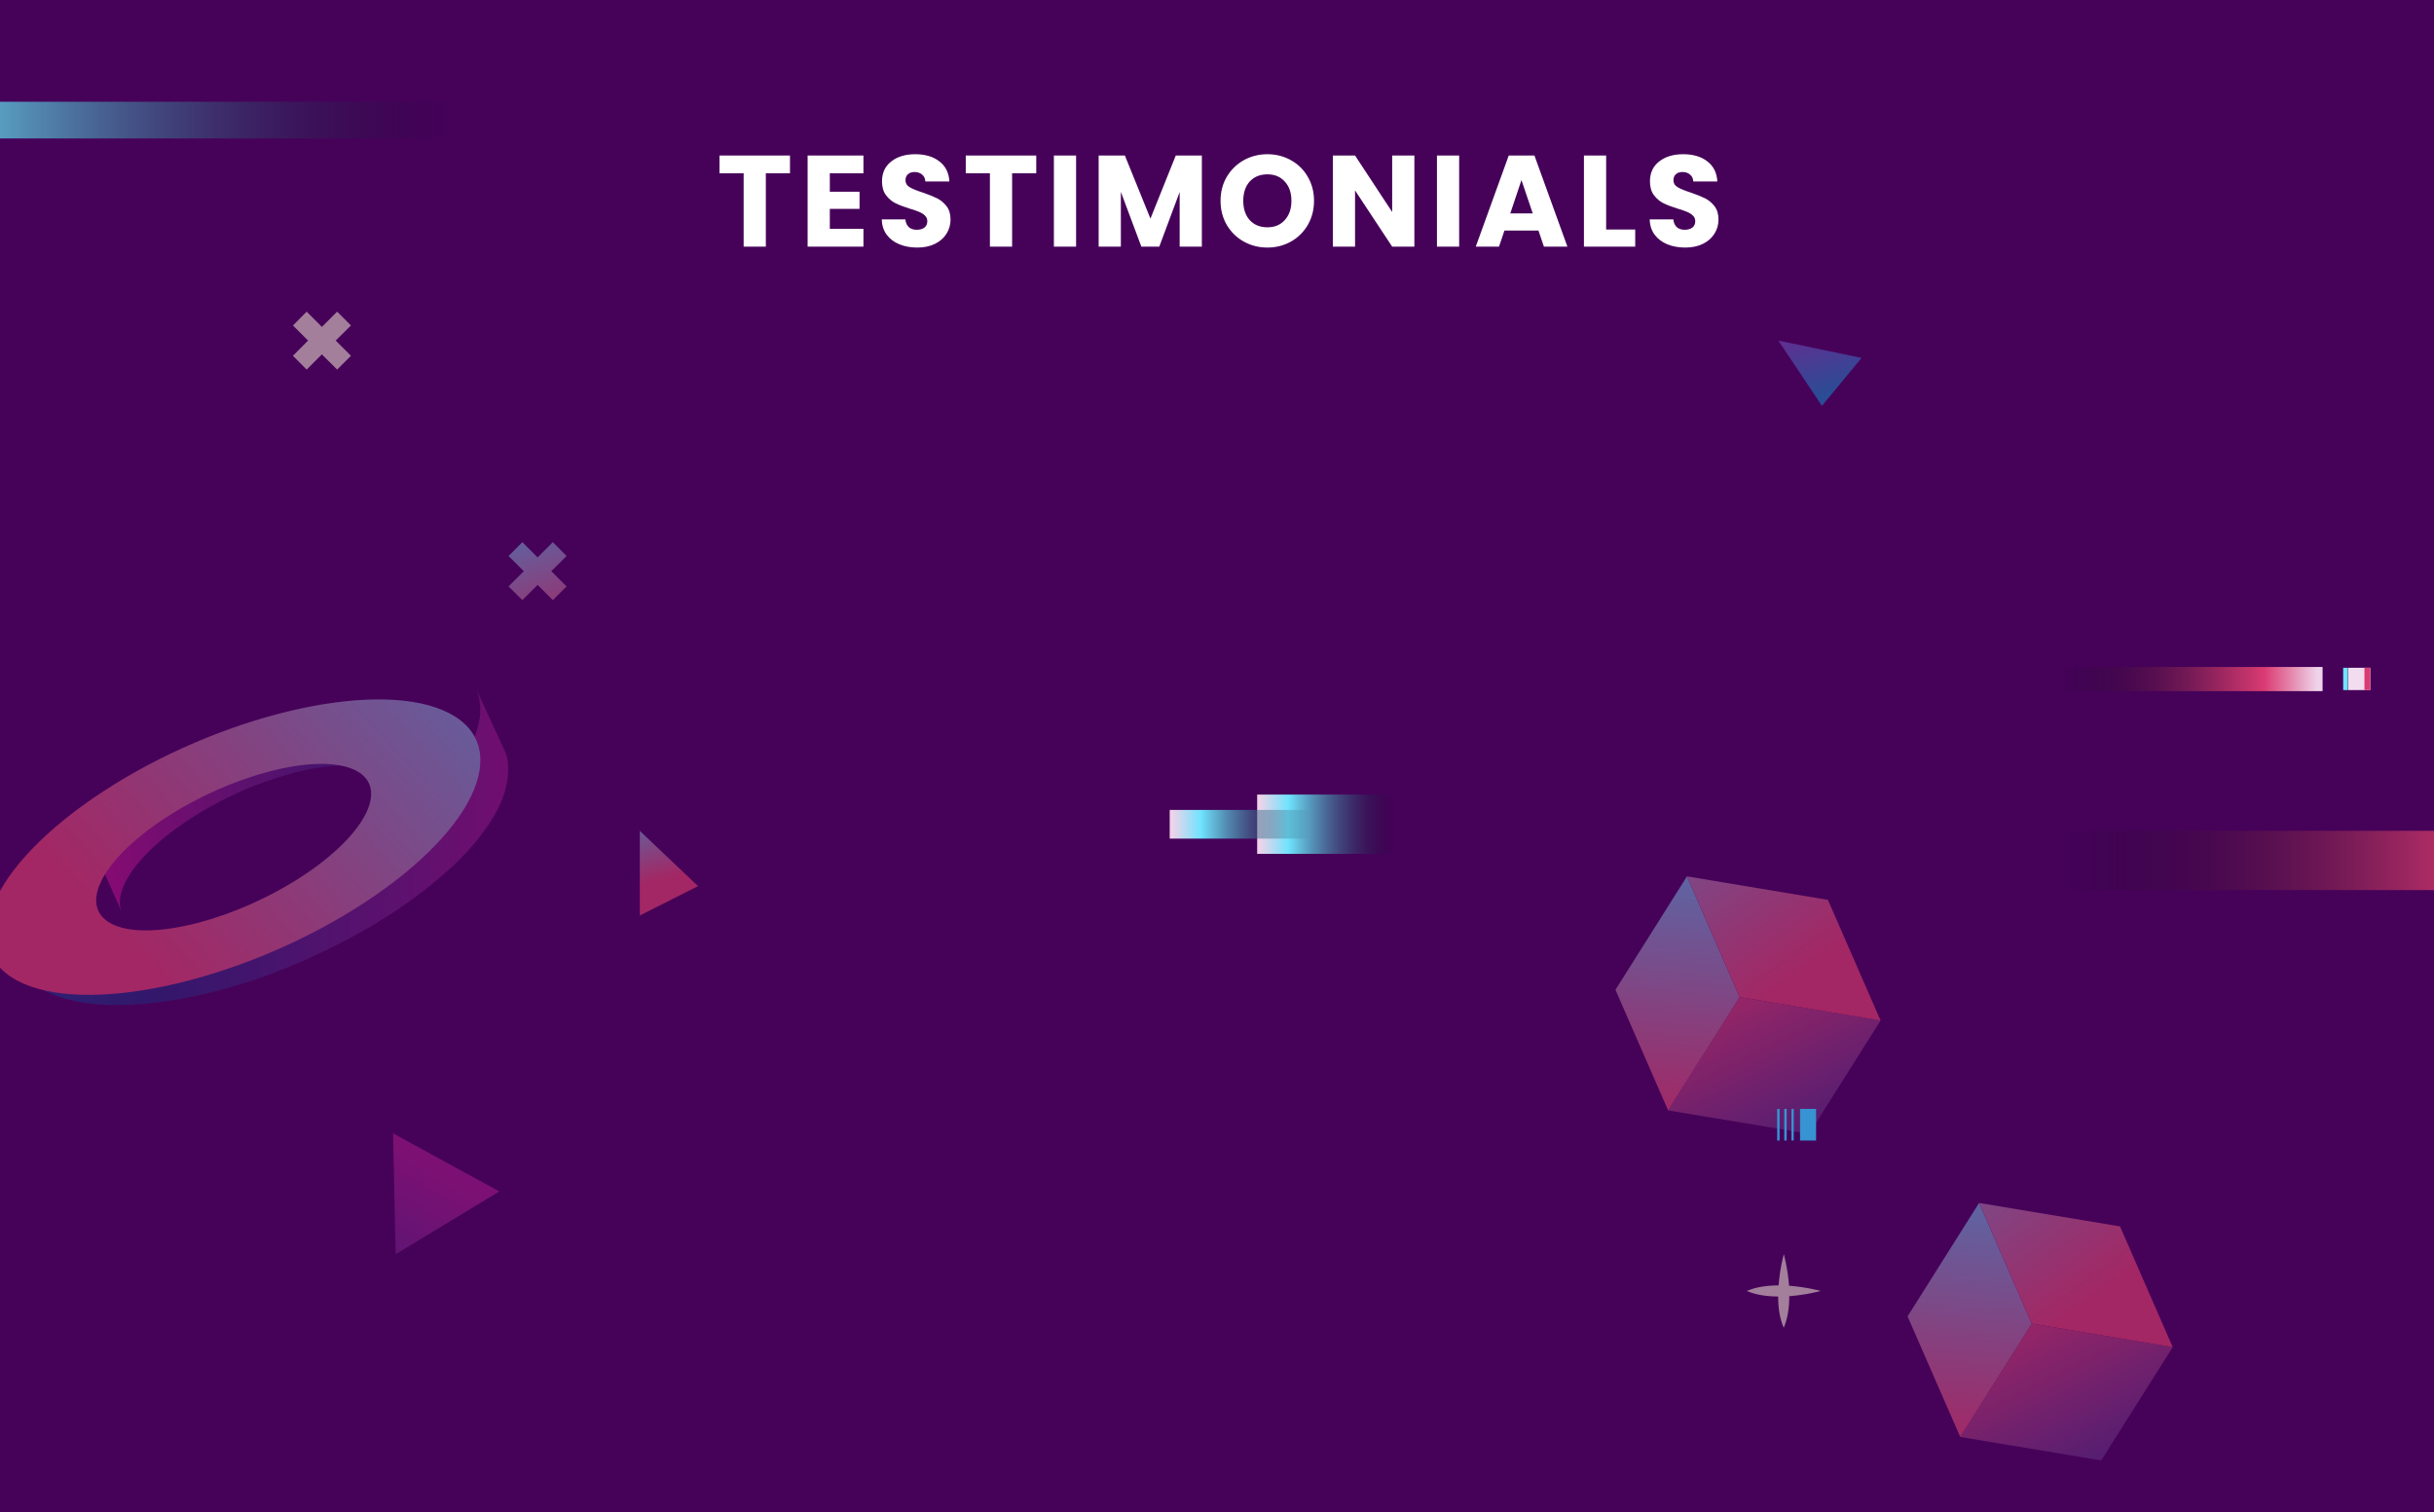 <svg width="375" height="233" viewBox="0 0 375 233" fill="none" xmlns="http://www.w3.org/2000/svg">
<g clip-path="url(#clip0_806_8770)">
<rect width="375" height="233" fill="#460259"/>
<g filter="url(#filter0_d_806_8770)">
<path d="M-7.659 -98H334.659C361.875 -98 384 -74.348 384 -45.19V321.19C384 350.32 361.901 374 334.659 374H-7.659C-34.875 374 -57 350.348 -57 321.19V-45.19C-57 -74.32 -34.901 -98 -7.659 -98V-98Z" fill="#460259"/>
<g opacity="0.5">
<path d="M55.559 169.607L63.742 174.092L71.925 178.561L63.943 183.399L55.962 188.236L55.76 178.913L55.559 169.607Z" fill="url(#paint0_linear_806_8770)"/>
<path d="M93.574 123.008V136.047L102.545 131.527L93.574 123.008Z" fill="url(#paint1_linear_806_8770)"/>
<path d="M268.989 47.47L275.697 57.529L281.8 50.148L268.989 47.47Z" fill="url(#paint2_linear_806_8770)"/>
<path d="M51.92 107.961C51.534 106.973 50.696 106.153 49.371 105.6C49.019 105.45 48.65 105.333 48.264 105.232C48.13 105.199 47.996 105.182 47.862 105.149C47.593 105.082 47.308 105.031 47.023 104.981C46.855 104.948 46.671 104.931 46.503 104.914C46.218 104.881 45.95 104.847 45.648 104.831C45.447 104.831 45.246 104.831 45.044 104.814C44.877 104.814 44.726 104.797 44.558 104.797C44.441 104.797 44.323 104.797 44.206 104.797C43.904 104.797 43.586 104.814 43.25 104.831C43.083 104.831 42.948 104.831 42.781 104.847C42.663 104.847 42.529 104.881 42.412 104.881C42.194 104.897 41.959 104.931 41.724 104.948C41.557 104.964 41.389 104.981 41.221 104.998C41.037 105.015 40.852 105.048 40.668 105.082C40.467 105.115 40.282 105.132 40.081 105.165C39.964 105.182 39.863 105.199 39.746 105.216C39.41 105.282 39.058 105.349 38.723 105.416C38.605 105.433 38.505 105.45 38.387 105.483C38.354 105.483 38.32 105.483 38.303 105.5C37.817 105.6 37.331 105.718 36.845 105.852C36.778 105.852 36.727 105.885 36.66 105.902C36.509 105.935 36.342 105.985 36.191 106.036C35.906 106.119 35.62 106.186 35.335 106.27C35.168 106.32 35 106.37 34.849 106.421C34.648 106.488 34.447 106.538 34.245 106.605C34.095 106.655 33.944 106.688 33.793 106.739C33.508 106.839 33.223 106.94 32.938 107.04C32.753 107.107 32.569 107.157 32.367 107.241C32.3 107.258 32.233 107.291 32.166 107.308C31.68 107.492 31.177 107.676 30.691 107.877C30.623 107.91 30.54 107.927 30.473 107.961C30.473 107.961 30.456 107.961 30.439 107.961C29.819 108.212 29.198 108.463 28.578 108.747C28.561 108.747 28.527 108.764 28.511 108.781C28.091 108.965 27.689 109.166 27.27 109.35C27.001 109.467 26.75 109.584 26.482 109.718C26.482 109.718 26.448 109.718 26.448 109.735C25.677 110.103 24.922 110.505 24.168 110.923C24.117 110.957 24.05 110.973 24 111.007C23.648 111.208 23.296 111.409 22.943 111.609C22.742 111.727 22.524 111.844 22.323 111.961C21.703 112.329 21.082 112.714 20.479 113.116C20.411 113.149 20.361 113.2 20.294 113.233C20.126 113.333 19.992 113.451 19.825 113.551C19.506 113.769 19.187 113.969 18.885 114.187C18.684 114.321 18.5 114.472 18.315 114.605C18.047 114.806 17.762 115.007 17.51 115.208C17.326 115.359 17.142 115.493 16.957 115.643C16.706 115.844 16.471 116.028 16.236 116.229C16.052 116.38 15.884 116.53 15.716 116.681C15.498 116.882 15.28 117.066 15.062 117.25C14.978 117.317 14.895 117.384 14.827 117.468C14.76 117.535 14.693 117.602 14.626 117.669C14.358 117.92 14.106 118.187 13.855 118.438C13.738 118.556 13.62 118.673 13.52 118.79C13.201 119.125 12.899 119.476 12.614 119.811C12.597 119.828 12.58 119.844 12.564 119.878C12.547 119.895 12.53 119.928 12.513 119.945C12.295 120.213 12.094 120.464 11.91 120.732C11.843 120.815 11.792 120.916 11.725 120.999C11.641 121.117 11.558 121.217 11.491 121.334C11.457 121.384 11.423 121.435 11.39 121.502C11.222 121.753 11.071 122.02 10.937 122.271C10.904 122.338 10.853 122.405 10.803 122.489C10.803 122.506 10.786 122.539 10.769 122.556C10.652 122.774 10.568 122.991 10.468 123.192C10.434 123.276 10.384 123.359 10.35 123.426C10.35 123.426 10.35 123.443 10.35 123.46C10.3 123.594 10.25 123.728 10.199 123.878C10.149 124.012 10.099 124.146 10.065 124.263C10.065 124.263 10.065 124.28 10.065 124.297C10.032 124.38 10.032 124.481 9.998 124.565C9.965 124.715 9.931 124.866 9.897 125C9.897 125.017 9.897 125.033 9.897 125.067C9.897 125.15 9.897 125.234 9.881 125.318C9.881 125.435 9.847 125.552 9.847 125.669C9.847 125.703 9.847 125.736 9.847 125.77C9.847 125.853 9.847 125.937 9.847 126.021C9.847 126.104 9.847 126.205 9.847 126.289C9.847 126.339 9.864 126.389 9.881 126.439C9.881 126.523 9.914 126.607 9.931 126.69C9.931 126.757 9.948 126.807 9.965 126.874C9.998 126.992 10.032 127.109 10.082 127.226L13.721 135.428C13.654 135.26 13.603 135.076 13.57 134.892C13.553 134.808 13.536 134.725 13.52 134.641C13.503 134.507 13.486 134.356 13.469 134.222C13.469 134.139 13.469 134.055 13.469 133.971C13.469 133.821 13.469 133.67 13.503 133.503C13.503 133.419 13.503 133.335 13.52 133.252C13.536 133.084 13.587 132.917 13.62 132.749C13.637 132.666 13.654 132.565 13.687 132.482C13.721 132.348 13.788 132.197 13.821 132.063C13.872 131.929 13.905 131.795 13.956 131.661C13.989 131.578 14.039 131.477 14.09 131.377C14.174 131.159 14.274 130.958 14.392 130.741C14.442 130.64 14.509 130.557 14.559 130.456C14.693 130.205 14.844 129.954 15.012 129.703C15.113 129.536 15.23 129.368 15.347 129.201C15.414 129.117 15.465 129.017 15.532 128.933C15.716 128.682 15.917 128.414 16.135 128.146C16.152 128.13 16.169 128.096 16.186 128.08C16.203 128.046 16.236 128.029 16.253 127.996C16.538 127.661 16.84 127.326 17.158 126.975C17.259 126.858 17.376 126.741 17.494 126.623C17.745 126.372 17.997 126.104 18.265 125.853C18.416 125.719 18.55 125.586 18.701 125.435C18.902 125.251 19.12 125.05 19.355 124.849C19.523 124.698 19.69 124.548 19.875 124.397C20.11 124.196 20.344 124.012 20.596 123.811C20.78 123.661 20.965 123.527 21.149 123.376C21.418 123.175 21.686 122.974 21.954 122.774C22.139 122.64 22.323 122.489 22.524 122.355C22.826 122.138 23.145 121.92 23.463 121.719C23.681 121.568 23.883 121.435 24.101 121.284C24.704 120.882 25.325 120.514 25.945 120.129C26.146 120.012 26.364 119.895 26.566 119.761C26.968 119.526 27.387 119.292 27.79 119.058C28.544 118.639 29.299 118.254 30.07 117.869C30.338 117.735 30.607 117.618 30.875 117.501C31.294 117.3 31.713 117.099 32.133 116.915C32.787 116.631 33.441 116.346 34.095 116.095C34.178 116.062 34.245 116.028 34.329 116.011C34.883 115.794 35.453 115.576 36.006 115.392C36.191 115.325 36.392 115.258 36.576 115.191C37.012 115.041 37.448 114.89 37.884 114.756C38.086 114.689 38.287 114.639 38.488 114.572C38.941 114.438 39.377 114.304 39.829 114.187C39.98 114.137 40.148 114.103 40.299 114.053C40.886 113.903 41.473 113.769 42.043 113.635C42.16 113.618 42.278 113.584 42.395 113.568C42.848 113.467 43.3 113.384 43.753 113.317C43.955 113.283 44.139 113.25 44.34 113.233C44.692 113.183 45.044 113.133 45.397 113.099C45.631 113.066 45.849 113.049 46.084 113.032C46.369 112.999 46.638 112.999 46.922 112.982C47.241 112.965 47.56 112.948 47.878 112.948C48.163 112.948 48.432 112.948 48.717 112.948C48.918 112.948 49.119 112.948 49.32 112.965C49.605 112.982 49.891 113.015 50.176 113.049C50.36 113.066 50.528 113.082 50.712 113.116C51.014 113.166 51.282 113.216 51.551 113.283C51.685 113.317 51.836 113.333 51.953 113.367C52.339 113.467 52.724 113.601 53.06 113.735C54.368 114.287 55.206 115.108 55.609 116.095L51.97 107.894L51.92 107.961Z" fill="url(#paint3_linear_806_8770)"/>
<path d="M73.299 112.731C73.299 112.613 73.249 112.496 73.232 112.379C73.199 112.195 73.165 112.011 73.132 111.844C73.115 111.76 73.098 111.659 73.082 111.576C73.014 111.341 72.931 111.107 72.847 110.873L68.487 101.399C68.604 101.717 68.705 102.052 68.772 102.387C68.822 102.571 68.856 102.755 68.873 102.922C68.906 103.157 68.94 103.374 68.956 103.625C68.956 103.809 68.973 103.993 68.99 104.194C68.99 104.429 68.99 104.68 68.973 104.931C68.973 105.132 68.94 105.332 68.923 105.533C68.889 105.784 68.839 106.019 68.789 106.27C68.738 106.487 68.705 106.722 68.638 106.939C68.571 107.174 68.504 107.425 68.42 107.659C68.336 107.927 68.252 108.195 68.151 108.462C68.001 108.864 67.85 109.249 67.648 109.651C67.648 109.684 67.615 109.718 67.598 109.751C67.397 110.186 67.162 110.622 66.894 111.074C66.844 111.157 66.793 111.258 66.743 111.341C66.475 111.793 66.19 112.262 65.871 112.714C65.77 112.865 65.67 113.015 65.552 113.149C65.301 113.501 65.049 113.852 64.764 114.22C64.63 114.388 64.513 114.555 64.379 114.722C64.01 115.191 63.624 115.643 63.205 116.112C63.171 116.145 63.138 116.195 63.087 116.229C62.668 116.698 62.215 117.183 61.746 117.652C61.679 117.735 61.595 117.802 61.528 117.886C61.075 118.338 60.606 118.79 60.103 119.258C59.767 119.56 59.415 119.878 59.063 120.179C58.761 120.447 58.476 120.715 58.157 120.966C57.788 121.284 57.403 121.585 57.017 121.903C56.699 122.171 56.38 122.422 56.045 122.69C55.642 123.008 55.206 123.326 54.77 123.644C54.435 123.895 54.099 124.146 53.747 124.397C53.294 124.715 52.825 125.033 52.355 125.351C51.953 125.636 51.551 125.903 51.131 126.188C50.293 126.74 49.438 127.259 48.583 127.778C48.432 127.878 48.264 127.979 48.113 128.063C47.291 128.565 46.453 129.033 45.598 129.502C45.464 129.569 45.33 129.653 45.195 129.72C44.005 130.372 42.797 130.992 41.573 131.594C41.439 131.661 41.305 131.728 41.154 131.795C40.148 132.281 39.142 132.749 38.136 133.201C37.968 133.268 37.8 133.352 37.633 133.419C36.727 133.82 35.805 134.205 34.883 134.574C34.732 134.641 34.581 134.691 34.43 134.758C33.625 135.076 32.82 135.377 32.015 135.678C31.898 135.729 31.78 135.762 31.663 135.812C30.825 136.114 30.003 136.398 29.181 136.666C28.98 136.733 28.796 136.783 28.594 136.85C27.84 137.084 27.102 137.319 26.364 137.536C26.28 137.553 26.197 137.586 26.113 137.603C25.308 137.838 24.52 138.055 23.715 138.256C23.514 138.306 23.329 138.356 23.128 138.407C22.373 138.591 21.619 138.775 20.864 138.942C20.814 138.942 20.747 138.976 20.696 138.976C19.875 139.143 19.087 139.31 18.282 139.444C18.097 139.478 17.93 139.511 17.745 139.545C16.907 139.695 16.085 139.813 15.28 139.93C15.18 139.93 15.062 139.963 14.961 139.963C14.023 140.08 13.084 140.181 12.178 140.248C12.094 140.248 12.01 140.248 11.91 140.248C11.44 140.281 10.954 140.315 10.501 140.332C10.3 140.332 10.115 140.332 9.931 140.332C9.579 140.332 9.227 140.348 8.875 140.348C8.623 140.348 8.355 140.348 8.103 140.348C7.885 140.348 7.65 140.348 7.432 140.348C7.181 140.348 6.913 140.332 6.661 140.315C6.443 140.315 6.225 140.298 6.007 140.281C5.756 140.265 5.504 140.231 5.253 140.214C5.051 140.198 4.833 140.181 4.632 140.147C4.381 140.114 4.146 140.08 3.894 140.047C3.693 140.013 3.509 139.997 3.307 139.963C3.056 139.93 2.821 139.88 2.586 139.829C2.402 139.796 2.234 139.762 2.05 139.729C1.798 139.679 1.563 139.612 1.329 139.562C1.178 139.528 1.01 139.495 0.859 139.444C0.608 139.377 0.356 139.294 0.105 139.21C-0.013 139.177 -0.147 139.143 -0.264 139.093C-0.633 138.959 -0.985 138.825 -1.321 138.691C-4.037 137.536 -5.764 135.879 -6.569 133.854L-2.209 143.328C-1.405 145.353 0.323 147.01 3.039 148.165C3.374 148.316 3.727 148.449 4.095 148.567C4.213 148.617 4.347 148.65 4.481 148.684C4.733 148.767 4.967 148.834 5.219 148.918C5.37 148.968 5.538 149.002 5.705 149.035C5.94 149.102 6.175 149.152 6.41 149.203C6.577 149.236 6.762 149.27 6.946 149.303C7.181 149.353 7.416 149.403 7.65 149.437C7.835 149.47 8.036 149.487 8.237 149.521C8.472 149.554 8.724 149.588 8.958 149.621C9.16 149.638 9.361 149.655 9.579 149.688C9.83 149.705 10.082 149.738 10.333 149.755C10.551 149.755 10.769 149.772 10.987 149.788C11.239 149.788 11.49 149.822 11.759 149.822C11.977 149.822 12.211 149.822 12.43 149.822C12.614 149.822 12.798 149.822 13 149.822C13.067 149.822 13.134 149.822 13.201 149.822C13.553 149.822 13.905 149.822 14.274 149.805C14.459 149.805 14.643 149.805 14.844 149.805C15.314 149.788 15.783 149.755 16.27 149.722C16.353 149.722 16.437 149.722 16.504 149.722C17.41 149.655 18.349 149.554 19.288 149.437C19.355 149.437 19.422 149.437 19.489 149.42C19.523 149.42 19.573 149.42 19.606 149.403C20.411 149.303 21.233 149.169 22.071 149.019C22.155 149.019 22.239 149.002 22.323 148.985C22.424 148.985 22.507 148.952 22.608 148.935C23.413 148.784 24.218 148.634 25.023 148.466C25.023 148.466 25.04 148.466 25.056 148.466C25.107 148.466 25.14 148.449 25.19 148.433C25.928 148.265 26.683 148.098 27.454 147.897C27.555 147.864 27.655 147.847 27.773 147.83C27.857 147.813 27.957 147.78 28.041 147.763C28.829 147.562 29.634 147.345 30.439 147.11C30.456 147.11 30.473 147.11 30.489 147.11C30.556 147.094 30.623 147.077 30.691 147.043C31.428 146.826 32.183 146.592 32.921 146.357C33.038 146.324 33.139 146.29 33.256 146.257C33.34 146.223 33.424 146.19 33.508 146.173C34.329 145.905 35.168 145.621 35.989 145.319C36.023 145.319 36.056 145.303 36.09 145.286C36.174 145.252 36.258 145.219 36.342 145.186C37.146 144.901 37.951 144.583 38.756 144.265C38.857 144.231 38.957 144.181 39.058 144.148C39.108 144.131 39.159 144.098 39.209 144.081C40.131 143.713 41.037 143.328 41.959 142.926C42.043 142.892 42.127 142.859 42.227 142.809C42.311 142.775 42.378 142.725 42.462 142.692C43.468 142.24 44.491 141.771 45.48 141.286C45.547 141.252 45.614 141.219 45.682 141.185C45.749 141.152 45.816 141.118 45.883 141.085C47.107 140.482 48.314 139.863 49.505 139.21C49.572 139.177 49.639 139.143 49.706 139.11C49.773 139.076 49.84 139.043 49.907 138.992C50.763 138.524 51.601 138.038 52.423 137.553C52.574 137.453 52.741 137.369 52.892 137.268C53.747 136.75 54.602 136.214 55.441 135.678C55.541 135.611 55.642 135.544 55.743 135.478C56.061 135.26 56.346 135.059 56.665 134.841C57.135 134.523 57.621 134.205 58.074 133.871C58.426 133.62 58.761 133.369 59.096 133.117C59.516 132.799 59.952 132.481 60.371 132.163C60.706 131.896 61.025 131.645 61.343 131.377C61.729 131.059 62.115 130.757 62.484 130.439C62.802 130.172 63.087 129.904 63.389 129.653C63.741 129.335 64.094 129.033 64.429 128.732C64.513 128.665 64.597 128.581 64.68 128.515C65.083 128.13 65.469 127.745 65.854 127.376C65.938 127.293 66.005 127.226 66.072 127.142C66.542 126.673 66.978 126.188 67.414 125.719C67.447 125.669 67.498 125.636 67.531 125.585C67.833 125.234 68.135 124.882 68.42 124.548C68.52 124.43 68.604 124.313 68.688 124.196C68.822 124.029 68.956 123.861 69.074 123.694C69.342 123.343 69.61 122.991 69.862 122.623C69.963 122.472 70.08 122.321 70.18 122.188C70.231 122.121 70.281 122.054 70.315 121.987C70.583 121.585 70.818 121.2 71.052 120.798C71.103 120.715 71.153 120.614 71.203 120.531C71.321 120.33 71.438 120.129 71.539 119.945C71.673 119.71 71.79 119.459 71.891 119.225C71.891 119.191 71.924 119.158 71.941 119.125C72.092 118.823 72.226 118.522 72.344 118.221C72.377 118.12 72.411 118.037 72.444 117.936C72.545 117.668 72.629 117.401 72.713 117.133C72.763 116.982 72.83 116.831 72.864 116.664C72.88 116.58 72.897 116.497 72.914 116.396C72.981 116.162 73.014 115.944 73.065 115.727C73.098 115.576 73.149 115.409 73.165 115.258C73.165 115.158 73.165 115.074 73.199 114.974C73.232 114.773 73.249 114.572 73.249 114.371C73.249 114.237 73.283 114.086 73.283 113.953C73.283 113.852 73.283 113.752 73.283 113.634C73.283 113.45 73.283 113.25 73.249 113.065C73.249 112.948 73.249 112.831 73.249 112.714L73.299 112.731Z" fill="url(#paint4_linear_806_8770)"/>
<path d="M63.239 104.427C52.139 99.707 28.629 105.331 10.854 116.964C-6.92 128.596 -12.337 141.886 -1.236 146.606C9.882 151.327 33.375 145.703 51.149 134.07C68.924 122.437 74.357 109.147 63.239 104.427V104.427ZM41.558 130.002C31.43 136.631 18.451 140.012 12.632 137.535C6.813 135.057 10.318 127.659 20.446 121.031C30.574 114.403 43.553 111.022 49.372 113.499C55.191 115.976 51.669 123.374 41.558 130.002Z" fill="url(#paint5_linear_806_8770)"/>
<path d="M284.736 152.233L263.021 148.617L252.004 166.075L273.719 169.691L284.736 152.233Z" fill="url(#paint6_linear_806_8770)"/>
<path d="M263.021 148.617L254.905 130.021L243.888 147.496L252.004 166.075L263.021 148.617Z" fill="url(#paint7_linear_806_8770)"/>
<path d="M276.62 133.637L254.904 130.021L263.02 148.617L284.736 152.233L276.62 133.637Z" fill="url(#paint8_linear_806_8770)"/>
<path d="M77.828 85.114L80.175 87.457L82.288 85.348L79.941 83.004L82.288 80.661L80.175 78.535L77.828 80.879L75.48 78.535L73.351 80.661L75.698 83.004L73.351 85.348L75.48 87.457L77.828 85.114Z" fill="url(#paint9_linear_806_8770)"/>
<path d="M44.593 49.596L46.941 51.939L49.071 49.813L46.723 47.47L49.071 45.143L46.941 43.017L44.593 45.361L42.246 43.017L40.133 45.143L42.464 47.47L40.133 49.813L42.246 51.939L44.593 49.596Z" fill="#FFFCDF"/>
<path d="M270.684 194.696C273.367 194.496 275.514 193.893 275.514 193.893C275.514 193.893 273.334 193.29 270.634 193.09C270.433 190.395 269.829 188.219 269.829 188.219C269.829 188.219 269.226 190.361 269.024 193.039C267.348 193.039 265.604 193.257 264.128 193.893C265.587 194.529 267.297 194.747 268.957 194.747C268.957 196.404 269.175 198.111 269.813 199.567C270.45 198.094 270.668 196.354 270.668 194.68L270.684 194.696Z" fill="#FFFCDF"/>
</g>
<path style="mix-blend-mode:color-dodge" d="M210.422 117.418H188.688V126.548H210.422V117.418Z" fill="url(#paint10_linear_806_8770)"/>
<path style="mix-blend-mode:color-dodge" d="M196.949 119.783H175.215V124.204H196.949V119.783Z" fill="url(#paint11_linear_806_8770)"/>
<path style="mix-blend-mode:screen" d="M399.738 123H312V132.13H399.738V123Z" fill="url(#paint12_linear_806_8770)"/>
<path style="mix-blend-mode:screen" d="M352.834 97.76H312.065V101.482H352.834V97.76Z" fill="url(#paint13_linear_806_8770)"/>
<path d="M360.19 97.883H356.75V101.318H360.19V97.883Z" fill="#F2DDF0"/>
<path d="M360.169 97.883H359.283V101.318H360.169V97.883Z" fill="#DA3B71"/>
<path d="M356.708 97.884H356.008V101.318H356.708V97.884Z" fill="#70E4FD"/>
<path style="mix-blend-mode:color-dodge" d="M66.65 10.676H-22.097V16.331H66.65V10.676Z" fill="url(#paint14_linear_806_8770)"/>
<g style="mix-blend-mode:color-dodge">
<g style="mix-blend-mode:screen">
<path d="M272.328 170.718H274.8V165.844H272.328V170.718Z" fill="#3793D2"/>
</g>
<g style="mix-blend-mode:screen">
<path d="M268.805 170.717H269.176V165.844H268.805V170.717Z" fill="#3793D2"/>
</g>
<g style="mix-blend-mode:screen">
<path d="M269.897 170.718H270.268V165.844H269.897V170.718Z" fill="#3793D2"/>
</g>
<g style="mix-blend-mode:screen">
<path d="M271.007 170.718H271.357V165.844H271.007V170.718Z" fill="#3793D2"/>
</g>
</g>
</g>
<g opacity="0.5">
<path d="M334.743 207.547L313.028 203.932L302.011 221.389L323.726 225.005L334.743 207.547Z" fill="url(#paint15_linear_806_8770)"/>
<path d="M313.028 203.931L304.911 185.336L293.895 202.81L302.011 221.389L313.028 203.931Z" fill="url(#paint16_linear_806_8770)"/>
<path d="M326.626 188.951L304.911 185.336L313.027 203.931L334.742 207.547L326.626 188.951Z" fill="url(#paint17_linear_806_8770)"/>
</g>
<path d="M121.711 23.96V26.7H117.991V38H114.571V26.7H110.851V23.96H121.711ZM127.848 26.7V29.54H132.428V32.18H127.848V35.26H133.028V38H124.428V23.96H133.028V26.7H127.848ZM141.328 38.14C140.301 38.14 139.381 37.973 138.568 37.64C137.754 37.307 137.101 36.813 136.608 36.16C136.128 35.507 135.874 34.72 135.848 33.8H139.488C139.541 34.32 139.721 34.72 140.028 35C140.334 35.267 140.734 35.4 141.228 35.4C141.734 35.4 142.134 35.287 142.428 35.06C142.721 34.82 142.868 34.493 142.868 34.08C142.868 33.733 142.748 33.447 142.508 33.22C142.281 32.993 141.994 32.807 141.648 32.66C141.314 32.513 140.834 32.347 140.208 32.16C139.301 31.88 138.561 31.6 137.988 31.32C137.414 31.04 136.921 30.627 136.508 30.08C136.094 29.533 135.888 28.82 135.888 27.94C135.888 26.633 136.361 25.613 137.308 24.88C138.254 24.133 139.488 23.76 141.008 23.76C142.554 23.76 143.801 24.133 144.748 24.88C145.694 25.613 146.201 26.64 146.268 27.96H142.568C142.541 27.507 142.374 27.153 142.068 26.9C141.761 26.633 141.368 26.5 140.888 26.5C140.474 26.5 140.141 26.613 139.888 26.84C139.634 27.053 139.508 27.367 139.508 27.78C139.508 28.233 139.721 28.587 140.148 28.84C140.574 29.093 141.241 29.367 142.148 29.66C143.054 29.967 143.788 30.26 144.348 30.54C144.921 30.82 145.414 31.227 145.828 31.76C146.241 32.293 146.448 32.98 146.448 33.82C146.448 34.62 146.241 35.347 145.828 36C145.428 36.653 144.841 37.173 144.068 37.56C143.294 37.947 142.381 38.14 141.328 38.14ZM159.653 23.96V26.7H155.933V38H152.513V26.7H148.793V23.96H159.653ZM165.789 23.96V38H162.369V23.96H165.789ZM185.167 23.96V38H181.747V29.58L178.607 38H175.847L172.687 29.56V38H169.267V23.96H173.307L177.247 33.68L181.147 23.96H185.167ZM195.267 38.14C193.947 38.14 192.733 37.833 191.627 37.22C190.533 36.607 189.66 35.753 189.007 34.66C188.367 33.553 188.047 32.313 188.047 30.94C188.047 29.567 188.367 28.333 189.007 27.24C189.66 26.147 190.533 25.293 191.627 24.68C192.733 24.067 193.947 23.76 195.267 23.76C196.587 23.76 197.793 24.067 198.887 24.68C199.993 25.293 200.86 26.147 201.487 27.24C202.127 28.333 202.447 29.567 202.447 30.94C202.447 32.313 202.127 33.553 201.487 34.66C200.847 35.753 199.98 36.607 198.887 37.22C197.793 37.833 196.587 38.14 195.267 38.14ZM195.267 35.02C196.387 35.02 197.28 34.647 197.947 33.9C198.627 33.153 198.967 32.167 198.967 30.94C198.967 29.7 198.627 28.713 197.947 27.98C197.28 27.233 196.387 26.86 195.267 26.86C194.133 26.86 193.227 27.227 192.547 27.96C191.88 28.693 191.547 29.687 191.547 30.94C191.547 32.18 191.88 33.173 192.547 33.92C193.227 34.653 194.133 35.02 195.267 35.02ZM217.909 38H214.489L208.769 29.34V38H205.349V23.96H208.769L214.489 32.66V23.96H217.909V38ZM224.808 23.96V38H221.388V23.96H224.808ZM237.027 35.52H231.787L230.947 38H227.367L232.447 23.96H236.407L241.487 38H237.867L237.027 35.52ZM236.147 32.88L234.407 27.74L232.687 32.88H236.147ZM247.453 35.36H251.933V38H244.033V23.96H247.453V35.36ZM259.644 38.14C258.618 38.14 257.698 37.973 256.884 37.64C256.071 37.307 255.418 36.813 254.924 36.16C254.444 35.507 254.191 34.72 254.164 33.8H257.804C257.858 34.32 258.038 34.72 258.344 35C258.651 35.267 259.051 35.4 259.544 35.4C260.051 35.4 260.451 35.287 260.744 35.06C261.038 34.82 261.184 34.493 261.184 34.08C261.184 33.733 261.064 33.447 260.824 33.22C260.598 32.993 260.311 32.807 259.964 32.66C259.631 32.513 259.151 32.347 258.524 32.16C257.618 31.88 256.878 31.6 256.304 31.32C255.731 31.04 255.238 30.627 254.824 30.08C254.411 29.533 254.204 28.82 254.204 27.94C254.204 26.633 254.678 25.613 255.624 24.88C256.571 24.133 257.804 23.76 259.324 23.76C260.871 23.76 262.118 24.133 263.064 24.88C264.011 25.613 264.518 26.64 264.584 27.96H260.884C260.858 27.507 260.691 27.153 260.384 26.9C260.078 26.633 259.684 26.5 259.204 26.5C258.791 26.5 258.458 26.613 258.204 26.84C257.951 27.053 257.824 27.367 257.824 27.78C257.824 28.233 258.038 28.587 258.464 28.84C258.891 29.093 259.558 29.367 260.464 29.66C261.371 29.967 262.104 30.26 262.664 30.54C263.238 30.82 263.731 31.227 264.144 31.76C264.558 32.293 264.764 32.98 264.764 33.82C264.764 34.62 264.558 35.347 264.144 36C263.744 36.653 263.158 37.173 262.384 37.56C261.611 37.947 260.698 38.14 259.644 38.14Z" fill="white"/>
</g>
<defs>
<filter id="filter0_d_806_8770" x="-62" y="-103" width="476.738" height="492" filterUnits="userSpaceOnUse" color-interpolation-filters="sRGB">
<feFlood flood-opacity="0" result="BackgroundImageFix"/>
<feColorMatrix in="SourceAlpha" type="matrix" values="0 0 0 0 0 0 0 0 0 0 0 0 0 0 0 0 0 0 127 0" result="hardAlpha"/>
<feOffset dx="5" dy="5"/>
<feGaussianBlur stdDeviation="5"/>
<feColorMatrix type="matrix" values="0 0 0 0 0.827 0 0 0 0 0.827 0 0 0 0 0.827 0 0 0 1 0"/>
<feBlend mode="normal" in2="BackgroundImageFix" result="effect1_dropShadow_806_8770"/>
<feBlend mode="normal" in="SourceGraphic" in2="effect1_dropShadow_806_8770" result="shape"/>
</filter>
<linearGradient id="paint0_linear_806_8770" x1="45.23" y1="205.058" x2="63.14" y2="174.984" gradientUnits="userSpaceOnUse">
<stop stop-color="#2E3192"/>
<stop offset="1" stop-color="#B41E8E"/>
</linearGradient>
<linearGradient id="paint1_linear_806_8770" x1="94.077" y1="120.179" x2="97.938" y2="133.406" gradientUnits="userSpaceOnUse">
<stop stop-color="#6DCFF6"/>
<stop offset="0.13" stop-color="#86B7DE"/>
<stop offset="0.58" stop-color="#DC6A8F"/>
<stop offset="0.78" stop-color="#FF4C70"/>
</linearGradient>
<linearGradient id="paint2_linear_806_8770" x1="273.869" y1="43.586" x2="277.412" y2="55.758" gradientUnits="userSpaceOnUse">
<stop stop-color="#944EC8"/>
<stop offset="0.17" stop-color="#7C5AC9"/>
<stop offset="1" stop-color="#0D97D3"/>
</linearGradient>
<linearGradient id="paint3_linear_806_8770" x1="103.975" y1="97.125" x2="6.849" y2="126.494" gradientUnits="userSpaceOnUse">
<stop stop-color="#0072BC"/>
<stop offset="0.48" stop-color="#1F2B7E"/>
<stop offset="1" stop-color="#CF128C"/>
</linearGradient>
<linearGradient id="paint4_linear_806_8770" x1="-52.392" y1="125.833" x2="96.69" y2="125.54" gradientUnits="userSpaceOnUse">
<stop stop-color="#0072BC"/>
<stop offset="0.48" stop-color="#1F2B7E"/>
<stop offset="1" stop-color="#CF128C"/>
</linearGradient>
<linearGradient id="paint5_linear_806_8770" x1="71.07" y1="88.425" x2="-1.18" y2="155.526" gradientUnits="userSpaceOnUse">
<stop stop-color="#6DCFF6"/>
<stop offset="0.13" stop-color="#86B7DE"/>
<stop offset="0.58" stop-color="#DC6A8F"/>
<stop offset="0.78" stop-color="#FF4C70"/>
</linearGradient>
<linearGradient id="paint6_linear_806_8770" x1="277.861" y1="178.411" x2="261.008" y2="144.107" gradientUnits="userSpaceOnUse">
<stop stop-color="#2E3192"/>
<stop offset="1" stop-color="#FF4C70"/>
</linearGradient>
<linearGradient id="paint7_linear_806_8770" x1="255.457" y1="127.633" x2="250.354" y2="179.257" gradientUnits="userSpaceOnUse">
<stop stop-color="#6DCFF6"/>
<stop offset="0.13" stop-color="#86B7DE"/>
<stop offset="0.58" stop-color="#DC6A8F"/>
<stop offset="0.78" stop-color="#FF4C70"/>
</linearGradient>
<linearGradient id="paint8_linear_806_8770" x1="245.799" y1="108.295" x2="280.042" y2="155.288" gradientUnits="userSpaceOnUse">
<stop stop-color="#6DCFF6"/>
<stop offset="0.13" stop-color="#86B7DE"/>
<stop offset="0.58" stop-color="#DC6A8F"/>
<stop offset="0.78" stop-color="#FF4C70"/>
</linearGradient>
<linearGradient id="paint9_linear_806_8770" x1="75.094" y1="75.874" x2="83.519" y2="97.978" gradientUnits="userSpaceOnUse">
<stop stop-color="#6DCFF6"/>
<stop offset="0.13" stop-color="#86B7DE"/>
<stop offset="0.58" stop-color="#DC6A8F"/>
<stop offset="0.78" stop-color="#FF4C70"/>
</linearGradient>
<linearGradient id="paint10_linear_806_8770" x1="188.688" y1="121.983" x2="210.422" y2="121.983" gradientUnits="userSpaceOnUse">
<stop offset="0.02" stop-color="#EFD3EA"/>
<stop offset="0.22" stop-color="#70E4FD"/>
<stop offset="0.34" stop-color="#60C5DE" stop-opacity="0.86"/>
<stop offset="0.61" stop-color="#3A7692" stop-opacity="0.52"/>
<stop offset="0.99" stop-color="#00001E" stop-opacity="0"/>
</linearGradient>
<linearGradient id="paint11_linear_806_8770" x1="175.215" y1="121.983" x2="196.949" y2="121.983" gradientUnits="userSpaceOnUse">
<stop offset="0.02" stop-color="#EFD3EA"/>
<stop offset="0.22" stop-color="#70E4FD"/>
<stop offset="0.34" stop-color="#60C5DE" stop-opacity="0.86"/>
<stop offset="0.61" stop-color="#3A7692" stop-opacity="0.52"/>
<stop offset="0.99" stop-color="#00001E" stop-opacity="0"/>
</linearGradient>
<linearGradient id="paint12_linear_806_8770" x1="312" y1="127.544" x2="399.738" y2="127.544" gradientUnits="userSpaceOnUse">
<stop stop-color="#00001E" stop-opacity="0"/>
<stop offset="0.33" stop-color="#601A42" stop-opacity="0.44"/>
<stop offset="0.64" stop-color="#B73164" stop-opacity="0.84"/>
<stop offset="0.78" stop-color="#DA3B71"/>
<stop offset="0.98" stop-color="#EFD3EA"/>
</linearGradient>
<linearGradient id="paint13_linear_806_8770" x1="312.065" y1="99.611" x2="352.834" y2="99.611" gradientUnits="userSpaceOnUse">
<stop stop-color="#00001E" stop-opacity="0"/>
<stop offset="0.33" stop-color="#601A42" stop-opacity="0.44"/>
<stop offset="0.64" stop-color="#B73164" stop-opacity="0.84"/>
<stop offset="0.78" stop-color="#DA3B71"/>
<stop offset="0.98" stop-color="#EFD3EA"/>
</linearGradient>
<linearGradient id="paint14_linear_806_8770" x1="-22.097" y1="13.493" x2="66.65" y2="13.493" gradientUnits="userSpaceOnUse">
<stop stop-color="#70E4FD"/>
<stop offset="0.16" stop-color="#60C5DE" stop-opacity="0.86"/>
<stop offset="0.5" stop-color="#3A7692" stop-opacity="0.52"/>
<stop offset="0.99" stop-color="#00001E" stop-opacity="0"/>
</linearGradient>
<linearGradient id="paint15_linear_806_8770" x1="327.868" y1="233.725" x2="311.015" y2="199.421" gradientUnits="userSpaceOnUse">
<stop stop-color="#2E3192"/>
<stop offset="1" stop-color="#FF4C70"/>
</linearGradient>
<linearGradient id="paint16_linear_806_8770" x1="305.463" y1="182.947" x2="300.361" y2="234.571" gradientUnits="userSpaceOnUse">
<stop stop-color="#6DCFF6"/>
<stop offset="0.13" stop-color="#86B7DE"/>
<stop offset="0.58" stop-color="#DC6A8F"/>
<stop offset="0.78" stop-color="#FF4C70"/>
</linearGradient>
<linearGradient id="paint17_linear_806_8770" x1="295.806" y1="163.61" x2="330.049" y2="210.603" gradientUnits="userSpaceOnUse">
<stop stop-color="#6DCFF6"/>
<stop offset="0.13" stop-color="#86B7DE"/>
<stop offset="0.58" stop-color="#DC6A8F"/>
<stop offset="0.78" stop-color="#FF4C70"/>
</linearGradient>
<clipPath id="clip0_806_8770">
<rect width="375" height="233" fill="white"/>
</clipPath>
</defs>
</svg>
